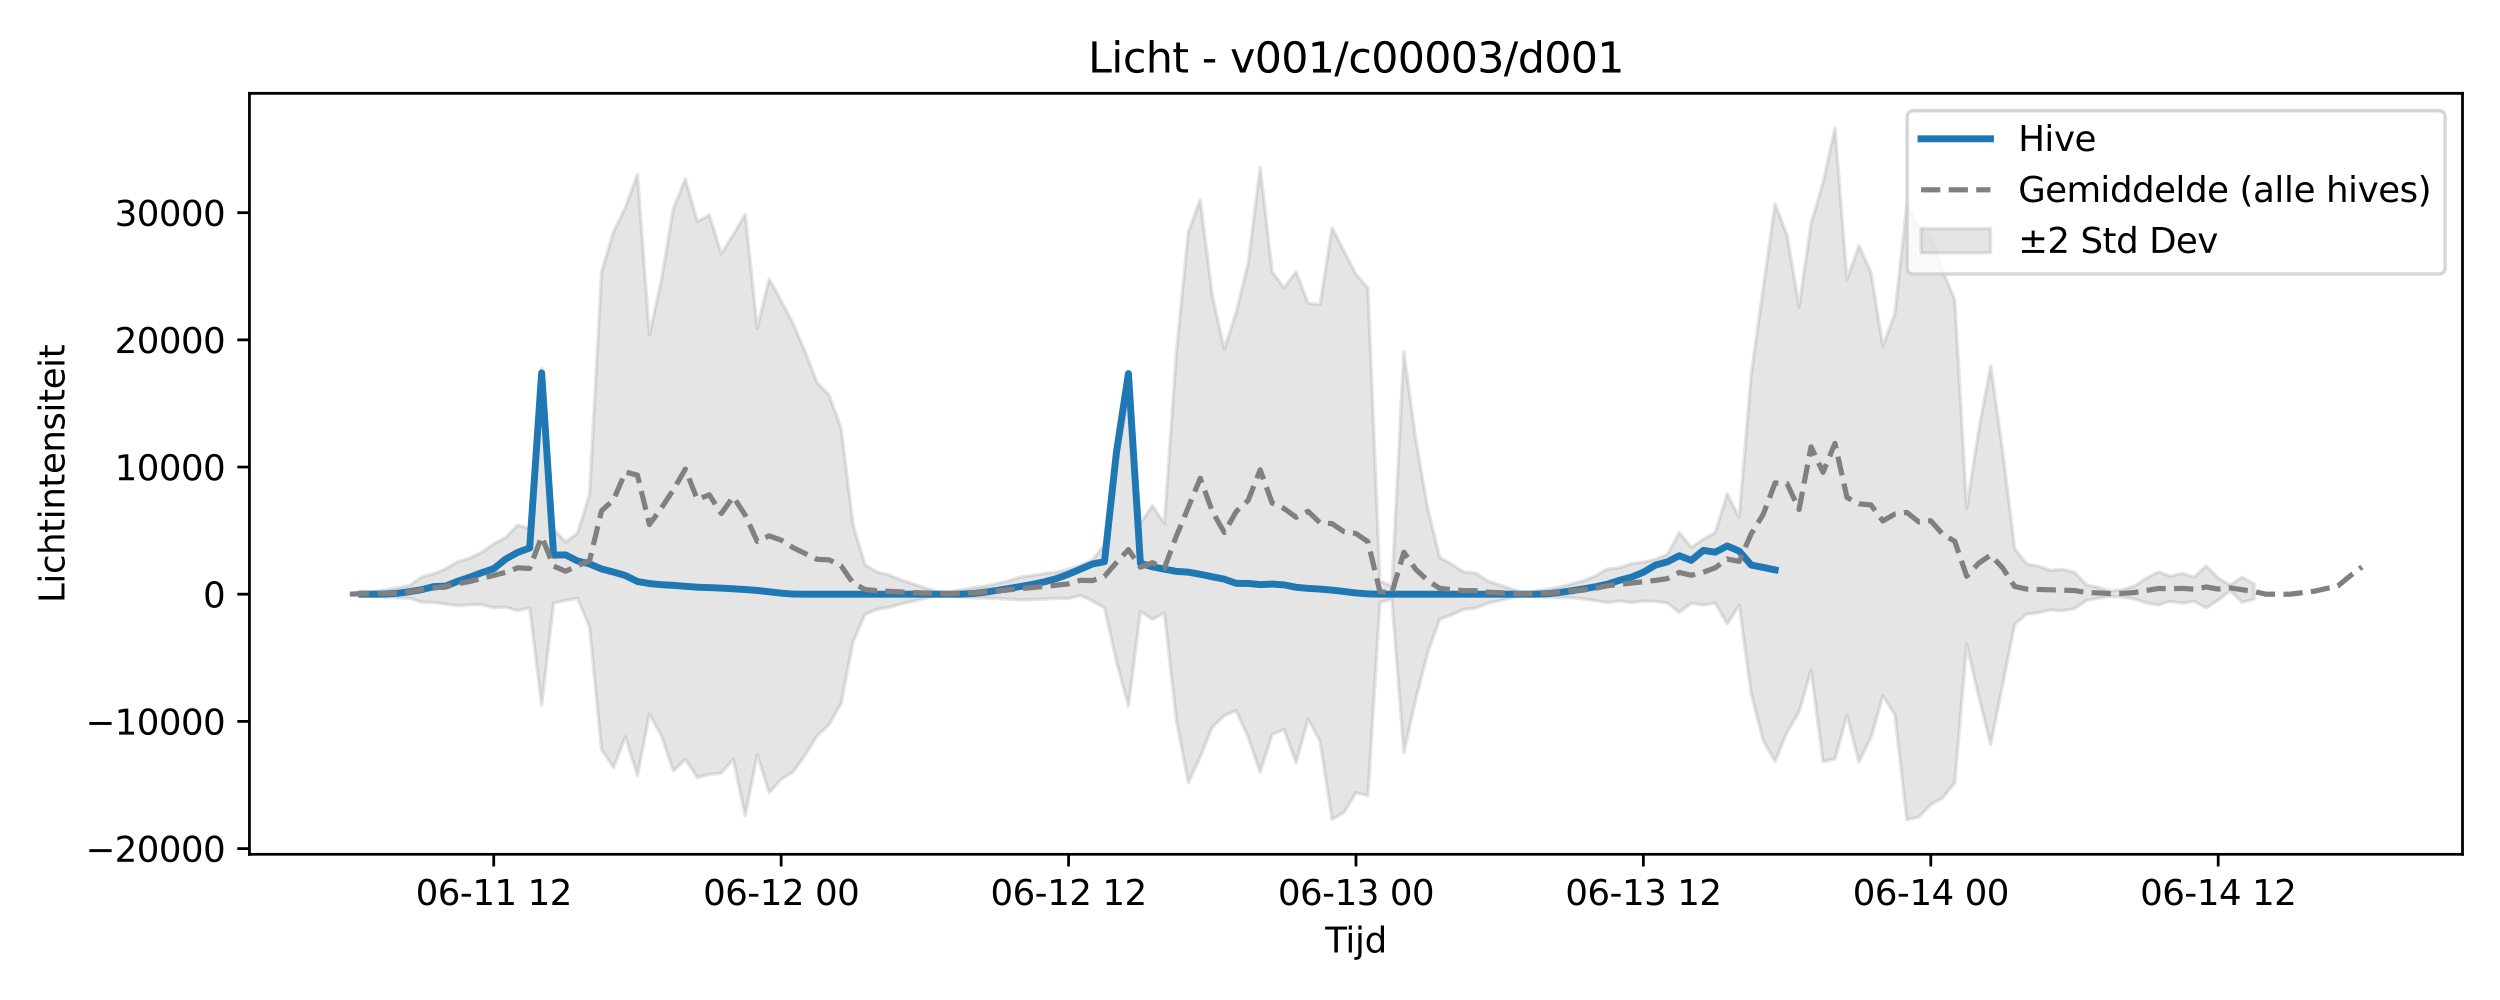 <?xml version="1.0" encoding="utf-8" standalone="no"?>
<!DOCTYPE svg PUBLIC "-//W3C//DTD SVG 1.1//EN"
  "http://www.w3.org/Graphics/SVG/1.1/DTD/svg11.dtd">
<svg xmlns:xlink="http://www.w3.org/1999/xlink" width="720pt" height="288pt" viewBox="0 0 720 288" xmlns="http://www.w3.org/2000/svg" version="1.1">
 <defs>
  <style type="text/css">*{stroke-linejoin: round; stroke-linecap: butt}</style>
 </defs>
 <g id="figure_1">
  <g id="patch_1">
   <path d="M 0 288 
L 720 288 
L 720 0 
L 0 0 
z
" style="fill: #ffffff"/>
  </g>
  <g id="axes_1">
   <g id="patch_2">
    <path d="M 71.84 246.04 
L 709.2 246.04 
L 709.2 26.88 
L 71.84 26.88 
z
" style="fill: #ffffff"/>
   </g>
   <g id="FillBetweenPolyCollection_1">
    <defs>
     <path id="mf8bdd53ff5" d="M 100.811 -116.941 
L 100.811 -116.819 
L 104.26 -116.372 
L 107.709 -116.421 
L 111.158 -116.045 
L 114.607 -115.807 
L 118.055 -115.717 
L 121.504 -114.523 
L 124.953 -114.529 
L 128.402 -113.998 
L 131.851 -113.571 
L 135.3 -113.849 
L 138.749 -113.881 
L 142.198 -112.966 
L 145.647 -113.129 
L 149.096 -112.157 
L 152.545 -112.915 
L 155.994 -84.969 
L 159.443 -114.333 
L 162.891 -115.084 
L 166.34 -115.647 
L 169.789 -107.425 
L 173.238 -72.123 
L 176.687 -66.912 
L 180.136 -75.8 
L 183.585 -64.605 
L 187.034 -82.311 
L 190.483 -76.066 
L 193.932 -65.964 
L 197.381 -69.333 
L 200.83 -64.069 
L 204.278 -64.975 
L 207.727 -65.329 
L 211.176 -69.407 
L 214.625 -53.047 
L 218.074 -70.662 
L 221.523 -59.722 
L 224.972 -63.531 
L 228.421 -65.722 
L 231.87 -70.496 
L 235.319 -76.061 
L 238.768 -79.32 
L 242.217 -85.343 
L 245.665 -103.112 
L 249.114 -111.079 
L 252.563 -112.495 
L 256.012 -113.096 
L 259.461 -114.058 
L 262.91 -114.848 
L 266.359 -115.618 
L 269.808 -116.375 
L 273.257 -116.495 
L 276.706 -116.067 
L 280.155 -115.807 
L 283.604 -115.782 
L 287.052 -115.641 
L 290.501 -115.442 
L 293.95 -115.269 
L 297.399 -115.348 
L 300.848 -115.462 
L 304.297 -115.689 
L 307.746 -115.625 
L 311.195 -116.508 
L 314.644 -114.903 
L 318.093 -112.978 
L 321.542 -97.499 
L 324.991 -84.659 
L 328.439 -111.915 
L 331.888 -109.59 
L 335.337 -111.506 
L 338.786 -80.741 
L 342.235 -62.528 
L 345.684 -70.092 
L 349.133 -78.564 
L 352.582 -81.866 
L 356.031 -83.329 
L 359.48 -75.639 
L 362.929 -65.606 
L 366.378 -76.505 
L 369.826 -77.941 
L 373.275 -68.314 
L 376.724 -80.838 
L 380.173 -74.552 
L 383.622 -51.995 
L 387.071 -54.061 
L 390.52 -59.692 
L 393.969 -58.874 
L 397.418 -114.513 
L 400.867 -115.37 
L 404.316 -71.234 
L 407.765 -86.691 
L 411.214 -100.149 
L 414.662 -109.692 
L 418.111 -110.932 
L 421.56 -112.506 
L 425.009 -112.85 
L 428.458 -114.277 
L 431.907 -115.044 
L 435.356 -115.877 
L 438.805 -116.587 
L 442.254 -116.269 
L 445.703 -115.973 
L 449.152 -115.871 
L 452.601 -115.874 
L 456.049 -115.477 
L 459.498 -115.019 
L 462.947 -114.476 
L 466.396 -114.903 
L 469.845 -114.454 
L 473.294 -114.894 
L 476.743 -114.782 
L 480.192 -114.354 
L 483.641 -111.668 
L 487.09 -114.262 
L 490.539 -113.739 
L 493.988 -114.34 
L 497.436 -108.265 
L 500.885 -113.712 
L 504.334 -88.369 
L 507.783 -74.757 
L 511.232 -68.655 
L 514.681 -77.154 
L 518.13 -82.933 
L 521.579 -95.008 
L 525.028 -68.64 
L 528.477 -69.44 
L 531.926 -81.994 
L 535.375 -68.541 
L 538.823 -75.527 
L 542.272 -87.581 
L 545.721 -82.195 
L 549.17 -51.922 
L 552.619 -52.659 
L 556.068 -56.289 
L 559.517 -58.221 
L 562.966 -62.582 
L 566.415 -102.41 
L 569.864 -87.499 
L 573.313 -73.641 
L 576.762 -90.713 
L 580.21 -108.156 
L 583.659 -111.115 
L 587.108 -111.523 
L 590.557 -112.332 
L 594.006 -112.143 
L 597.455 -112.704 
L 600.904 -115.073 
L 604.353 -115.696 
L 607.802 -116.278 
L 611.251 -116.063 
L 614.7 -115.489 
L 618.149 -114.378 
L 621.597 -113.749 
L 625.046 -114.821 
L 628.495 -114.242 
L 631.944 -114.789 
L 635.393 -112.9 
L 638.842 -115.166 
L 642.291 -117.864 
L 645.74 -114.524 
L 649.189 -115.458 
L 649.189 -119.809 
L 649.189 -119.809 
L 645.74 -121.765 
L 642.291 -119.517 
L 638.842 -121.527 
L 635.393 -125.013 
L 631.944 -121.816 
L 628.495 -122.853 
L 625.046 -122.056 
L 621.597 -123.284 
L 618.149 -121.472 
L 614.7 -119.198 
L 611.251 -118.155 
L 607.802 -117.79 
L 604.353 -118.802 
L 600.904 -119.593 
L 597.455 -123.16 
L 594.006 -124.008 
L 590.557 -123.723 
L 587.108 -124.946 
L 583.659 -125.564 
L 580.21 -130.054 
L 576.762 -158.185 
L 573.313 -182.629 
L 569.864 -164.103 
L 566.415 -141.681 
L 562.966 -201.637 
L 559.517 -210.007 
L 556.068 -219.731 
L 552.619 -222.711 
L 549.17 -228.925 
L 545.721 -197.711 
L 542.272 -188.329 
L 538.823 -209.654 
L 535.375 -217.258 
L 531.926 -207.476 
L 528.477 -251.158 
L 525.028 -235.314 
L 521.579 -223.626 
L 518.13 -199.623 
L 514.681 -220.265 
L 511.232 -229.218 
L 507.783 -204.897 
L 504.334 -180.112 
L 500.885 -138.934 
L 497.436 -145.743 
L 493.988 -134.621 
L 490.539 -132.641 
L 487.09 -130.377 
L 483.641 -134.62 
L 480.192 -128.34 
L 476.743 -126.912 
L 473.294 -126.086 
L 469.845 -125.713 
L 466.396 -124.461 
L 462.947 -124.137 
L 459.498 -122.125 
L 456.049 -120.754 
L 452.601 -119.823 
L 449.152 -118.914 
L 445.703 -118.324 
L 442.254 -117.786 
L 438.805 -117.365 
L 435.356 -118.354 
L 431.907 -119.535 
L 428.458 -120.658 
L 425.009 -122.938 
L 421.56 -123.254 
L 418.111 -125.562 
L 414.662 -127.387 
L 411.214 -141.422 
L 407.765 -161.294 
L 404.316 -186.654 
L 400.867 -119.223 
L 397.418 -120.663 
L 393.969 -205.057 
L 390.52 -209.023 
L 387.071 -215.674 
L 383.622 -222.395 
L 380.173 -200.303 
L 376.724 -200.65 
L 373.275 -209.739 
L 369.826 -205.123 
L 366.378 -209.732 
L 362.929 -239.807 
L 359.48 -212.186 
L 356.031 -198.034 
L 352.582 -187.449 
L 349.133 -202.934 
L 345.684 -230.406 
L 342.235 -221.224 
L 338.786 -186.45 
L 335.337 -137.257 
L 331.888 -142.302 
L 328.439 -137.368 
L 324.991 -174.782 
L 321.542 -154.508 
L 318.093 -131.048 
L 314.644 -126.704 
L 311.195 -125.241 
L 307.746 -124.065 
L 304.297 -123.231 
L 300.848 -122.816 
L 297.399 -122.257 
L 293.95 -121.817 
L 290.501 -120.728 
L 287.052 -119.939 
L 283.604 -119.155 
L 280.155 -118.723 
L 276.706 -118.056 
L 273.257 -117.493 
L 269.808 -117.64 
L 266.359 -118.697 
L 262.91 -119.821 
L 259.461 -120.979 
L 256.012 -122.39 
L 252.563 -123.27 
L 249.114 -125.349 
L 245.665 -137.063 
L 242.217 -164.79 
L 238.768 -174.229 
L 235.319 -177.787 
L 231.87 -186.683 
L 228.421 -194.817 
L 224.972 -201.362 
L 221.523 -207.63 
L 218.074 -193.533 
L 214.625 -226.25 
L 211.176 -220.427 
L 207.727 -214.92 
L 204.278 -226.052 
L 200.83 -224.216 
L 197.381 -236.46 
L 193.932 -227.952 
L 190.483 -207.299 
L 187.034 -191.576 
L 183.585 -237.71 
L 180.136 -228.323 
L 176.687 -221.185 
L 173.238 -209.62 
L 169.789 -145.603 
L 166.34 -134.476 
L 162.891 -131.869 
L 159.443 -135.619 
L 155.994 -181.899 
L 152.545 -135.691 
L 149.096 -136.774 
L 145.647 -133.192 
L 142.198 -131.361 
L 138.749 -128.927 
L 135.3 -127.239 
L 131.851 -126.239 
L 128.402 -124.202 
L 124.953 -122.76 
L 121.504 -121.861 
L 118.055 -119.397 
L 114.607 -118.704 
L 111.158 -118.113 
L 107.709 -117.587 
L 104.26 -117.676 
L 100.811 -116.941 
z
" style="stroke: #808080; stroke-opacity: 0.2"/>
    </defs>
    <g clip-path="url(#p6b4add575f)">
     <use xlink:href="#mf8bdd53ff5" x="0" y="288" style="fill: #808080; fill-opacity: 0.2; stroke: #808080; stroke-opacity: 0.2"/>
    </g>
   </g>
   <g id="matplotlib.axis_1">
    <g id="xtick_1">
     <g id="line2d_1">
      <defs>
       <path id="m5e89db9e81" d="M 0 0 
L 0 3.5 
" style="stroke: #000000; stroke-width: 0.8"/>
      </defs>
      <g>
       <use xlink:href="#m5e89db9e81" x="142.198" y="246.04" style="stroke: #000000; stroke-width: 0.8"/>
      </g>
     </g>
     <g id="text_1">
      <!-- 06-11 12 -->
      <g transform="translate(119.717 260.638) scale(0.1 -0.1)">
       <defs>
        <path id="DejaVuSans-30" d="M 2034 4250 
Q 1547 4250 1301 3770 
Q 1056 3291 1056 2328 
Q 1056 1369 1301 889 
Q 1547 409 2034 409 
Q 2525 409 2770 889 
Q 3016 1369 3016 2328 
Q 3016 3291 2770 3770 
Q 2525 4250 2034 4250 
z
M 2034 4750 
Q 2819 4750 3233 4129 
Q 3647 3509 3647 2328 
Q 3647 1150 3233 529 
Q 2819 -91 2034 -91 
Q 1250 -91 836 529 
Q 422 1150 422 2328 
Q 422 3509 836 4129 
Q 1250 4750 2034 4750 
z
" transform="scale(0.016)"/>
        <path id="DejaVuSans-36" d="M 2113 2584 
Q 1688 2584 1439 2293 
Q 1191 2003 1191 1497 
Q 1191 994 1439 701 
Q 1688 409 2113 409 
Q 2538 409 2786 701 
Q 3034 994 3034 1497 
Q 3034 2003 2786 2293 
Q 2538 2584 2113 2584 
z
M 3366 4563 
L 3366 3988 
Q 3128 4100 2886 4159 
Q 2644 4219 2406 4219 
Q 1781 4219 1451 3797 
Q 1122 3375 1075 2522 
Q 1259 2794 1537 2939 
Q 1816 3084 2150 3084 
Q 2853 3084 3261 2657 
Q 3669 2231 3669 1497 
Q 3669 778 3244 343 
Q 2819 -91 2113 -91 
Q 1303 -91 875 529 
Q 447 1150 447 2328 
Q 447 3434 972 4092 
Q 1497 4750 2381 4750 
Q 2619 4750 2861 4703 
Q 3103 4656 3366 4563 
z
" transform="scale(0.016)"/>
        <path id="DejaVuSans-2d" d="M 313 2009 
L 1997 2009 
L 1997 1497 
L 313 1497 
L 313 2009 
z
" transform="scale(0.016)"/>
        <path id="DejaVuSans-31" d="M 794 531 
L 1825 531 
L 1825 4091 
L 703 3866 
L 703 4441 
L 1819 4666 
L 2450 4666 
L 2450 531 
L 3481 531 
L 3481 0 
L 794 0 
L 794 531 
z
" transform="scale(0.016)"/>
        <path id="DejaVuSans-20" transform="scale(0.016)"/>
        <path id="DejaVuSans-32" d="M 1228 531 
L 3431 531 
L 3431 0 
L 469 0 
L 469 531 
Q 828 903 1448 1529 
Q 2069 2156 2228 2338 
Q 2531 2678 2651 2914 
Q 2772 3150 2772 3378 
Q 2772 3750 2511 3984 
Q 2250 4219 1831 4219 
Q 1534 4219 1204 4116 
Q 875 4013 500 3803 
L 500 4441 
Q 881 4594 1212 4672 
Q 1544 4750 1819 4750 
Q 2544 4750 2975 4387 
Q 3406 4025 3406 3419 
Q 3406 3131 3298 2873 
Q 3191 2616 2906 2266 
Q 2828 2175 2409 1742 
Q 1991 1309 1228 531 
z
" transform="scale(0.016)"/>
       </defs>
       <use xlink:href="#DejaVuSans-30"/>
       <use xlink:href="#DejaVuSans-36" transform="translate(63.623 0)"/>
       <use xlink:href="#DejaVuSans-2d" transform="translate(127.246 0)"/>
       <use xlink:href="#DejaVuSans-31" transform="translate(163.33 0)"/>
       <use xlink:href="#DejaVuSans-31" transform="translate(226.953 0)"/>
       <use xlink:href="#DejaVuSans-20" transform="translate(290.576 0)"/>
       <use xlink:href="#DejaVuSans-31" transform="translate(322.363 0)"/>
       <use xlink:href="#DejaVuSans-32" transform="translate(385.986 0)"/>
      </g>
     </g>
    </g>
    <g id="xtick_2">
     <g id="line2d_2">
      <g>
       <use xlink:href="#m5e89db9e81" x="224.972" y="246.04" style="stroke: #000000; stroke-width: 0.8"/>
      </g>
     </g>
     <g id="text_2">
      <!-- 06-12 00 -->
      <g transform="translate(202.491 260.638) scale(0.1 -0.1)">
       <use xlink:href="#DejaVuSans-30"/>
       <use xlink:href="#DejaVuSans-36" transform="translate(63.623 0)"/>
       <use xlink:href="#DejaVuSans-2d" transform="translate(127.246 0)"/>
       <use xlink:href="#DejaVuSans-31" transform="translate(163.33 0)"/>
       <use xlink:href="#DejaVuSans-32" transform="translate(226.953 0)"/>
       <use xlink:href="#DejaVuSans-20" transform="translate(290.576 0)"/>
       <use xlink:href="#DejaVuSans-30" transform="translate(322.363 0)"/>
       <use xlink:href="#DejaVuSans-30" transform="translate(385.986 0)"/>
      </g>
     </g>
    </g>
    <g id="xtick_3">
     <g id="line2d_3">
      <g>
       <use xlink:href="#m5e89db9e81" x="307.746" y="246.04" style="stroke: #000000; stroke-width: 0.8"/>
      </g>
     </g>
     <g id="text_3">
      <!-- 06-12 12 -->
      <g transform="translate(285.266 260.638) scale(0.1 -0.1)">
       <use xlink:href="#DejaVuSans-30"/>
       <use xlink:href="#DejaVuSans-36" transform="translate(63.623 0)"/>
       <use xlink:href="#DejaVuSans-2d" transform="translate(127.246 0)"/>
       <use xlink:href="#DejaVuSans-31" transform="translate(163.33 0)"/>
       <use xlink:href="#DejaVuSans-32" transform="translate(226.953 0)"/>
       <use xlink:href="#DejaVuSans-20" transform="translate(290.576 0)"/>
       <use xlink:href="#DejaVuSans-31" transform="translate(322.363 0)"/>
       <use xlink:href="#DejaVuSans-32" transform="translate(385.986 0)"/>
      </g>
     </g>
    </g>
    <g id="xtick_4">
     <g id="line2d_4">
      <g>
       <use xlink:href="#m5e89db9e81" x="390.52" y="246.04" style="stroke: #000000; stroke-width: 0.8"/>
      </g>
     </g>
     <g id="text_4">
      <!-- 06-13 00 -->
      <g transform="translate(368.04 260.638) scale(0.1 -0.1)">
       <defs>
        <path id="DejaVuSans-33" d="M 2597 2516 
Q 3050 2419 3304 2112 
Q 3559 1806 3559 1356 
Q 3559 666 3084 287 
Q 2609 -91 1734 -91 
Q 1441 -91 1130 -33 
Q 819 25 488 141 
L 488 750 
Q 750 597 1062 519 
Q 1375 441 1716 441 
Q 2309 441 2620 675 
Q 2931 909 2931 1356 
Q 2931 1769 2642 2001 
Q 2353 2234 1838 2234 
L 1294 2234 
L 1294 2753 
L 1863 2753 
Q 2328 2753 2575 2939 
Q 2822 3125 2822 3475 
Q 2822 3834 2567 4026 
Q 2313 4219 1838 4219 
Q 1578 4219 1281 4162 
Q 984 4106 628 3988 
L 628 4550 
Q 988 4650 1302 4700 
Q 1616 4750 1894 4750 
Q 2613 4750 3031 4423 
Q 3450 4097 3450 3541 
Q 3450 3153 3228 2886 
Q 3006 2619 2597 2516 
z
" transform="scale(0.016)"/>
       </defs>
       <use xlink:href="#DejaVuSans-30"/>
       <use xlink:href="#DejaVuSans-36" transform="translate(63.623 0)"/>
       <use xlink:href="#DejaVuSans-2d" transform="translate(127.246 0)"/>
       <use xlink:href="#DejaVuSans-31" transform="translate(163.33 0)"/>
       <use xlink:href="#DejaVuSans-33" transform="translate(226.953 0)"/>
       <use xlink:href="#DejaVuSans-20" transform="translate(290.576 0)"/>
       <use xlink:href="#DejaVuSans-30" transform="translate(322.363 0)"/>
       <use xlink:href="#DejaVuSans-30" transform="translate(385.986 0)"/>
      </g>
     </g>
    </g>
    <g id="xtick_5">
     <g id="line2d_5">
      <g>
       <use xlink:href="#m5e89db9e81" x="473.294" y="246.04" style="stroke: #000000; stroke-width: 0.8"/>
      </g>
     </g>
     <g id="text_5">
      <!-- 06-13 12 -->
      <g transform="translate(450.814 260.638) scale(0.1 -0.1)">
       <use xlink:href="#DejaVuSans-30"/>
       <use xlink:href="#DejaVuSans-36" transform="translate(63.623 0)"/>
       <use xlink:href="#DejaVuSans-2d" transform="translate(127.246 0)"/>
       <use xlink:href="#DejaVuSans-31" transform="translate(163.33 0)"/>
       <use xlink:href="#DejaVuSans-33" transform="translate(226.953 0)"/>
       <use xlink:href="#DejaVuSans-20" transform="translate(290.576 0)"/>
       <use xlink:href="#DejaVuSans-31" transform="translate(322.363 0)"/>
       <use xlink:href="#DejaVuSans-32" transform="translate(385.986 0)"/>
      </g>
     </g>
    </g>
    <g id="xtick_6">
     <g id="line2d_6">
      <g>
       <use xlink:href="#m5e89db9e81" x="556.068" y="246.04" style="stroke: #000000; stroke-width: 0.8"/>
      </g>
     </g>
     <g id="text_6">
      <!-- 06-14 00 -->
      <g transform="translate(533.588 260.638) scale(0.1 -0.1)">
       <defs>
        <path id="DejaVuSans-34" d="M 2419 4116 
L 825 1625 
L 2419 1625 
L 2419 4116 
z
M 2253 4666 
L 3047 4666 
L 3047 1625 
L 3713 1625 
L 3713 1100 
L 3047 1100 
L 3047 0 
L 2419 0 
L 2419 1100 
L 313 1100 
L 313 1709 
L 2253 4666 
z
" transform="scale(0.016)"/>
       </defs>
       <use xlink:href="#DejaVuSans-30"/>
       <use xlink:href="#DejaVuSans-36" transform="translate(63.623 0)"/>
       <use xlink:href="#DejaVuSans-2d" transform="translate(127.246 0)"/>
       <use xlink:href="#DejaVuSans-31" transform="translate(163.33 0)"/>
       <use xlink:href="#DejaVuSans-34" transform="translate(226.953 0)"/>
       <use xlink:href="#DejaVuSans-20" transform="translate(290.576 0)"/>
       <use xlink:href="#DejaVuSans-30" transform="translate(322.363 0)"/>
       <use xlink:href="#DejaVuSans-30" transform="translate(385.986 0)"/>
      </g>
     </g>
    </g>
    <g id="xtick_7">
     <g id="line2d_7">
      <g>
       <use xlink:href="#m5e89db9e81" x="638.842" y="246.04" style="stroke: #000000; stroke-width: 0.8"/>
      </g>
     </g>
     <g id="text_7">
      <!-- 06-14 12 -->
      <g transform="translate(616.362 260.638) scale(0.1 -0.1)">
       <use xlink:href="#DejaVuSans-30"/>
       <use xlink:href="#DejaVuSans-36" transform="translate(63.623 0)"/>
       <use xlink:href="#DejaVuSans-2d" transform="translate(127.246 0)"/>
       <use xlink:href="#DejaVuSans-31" transform="translate(163.33 0)"/>
       <use xlink:href="#DejaVuSans-34" transform="translate(226.953 0)"/>
       <use xlink:href="#DejaVuSans-20" transform="translate(290.576 0)"/>
       <use xlink:href="#DejaVuSans-31" transform="translate(322.363 0)"/>
       <use xlink:href="#DejaVuSans-32" transform="translate(385.986 0)"/>
      </g>
     </g>
    </g>
    <g id="text_8">
     <!-- Tijd -->
     <g transform="translate(381.67 274.317) scale(0.1 -0.1)">
      <defs>
       <path id="DejaVuSans-54" d="M -19 4666 
L 3928 4666 
L 3928 4134 
L 2272 4134 
L 2272 0 
L 1638 0 
L 1638 4134 
L -19 4134 
L -19 4666 
z
" transform="scale(0.016)"/>
       <path id="DejaVuSans-69" d="M 603 3500 
L 1178 3500 
L 1178 0 
L 603 0 
L 603 3500 
z
M 603 4863 
L 1178 4863 
L 1178 4134 
L 603 4134 
L 603 4863 
z
" transform="scale(0.016)"/>
       <path id="DejaVuSans-6a" d="M 603 3500 
L 1178 3500 
L 1178 -63 
Q 1178 -731 923 -1031 
Q 669 -1331 103 -1331 
L -116 -1331 
L -116 -844 
L 38 -844 
Q 366 -844 484 -692 
Q 603 -541 603 -63 
L 603 3500 
z
M 603 4863 
L 1178 4863 
L 1178 4134 
L 603 4134 
L 603 4863 
z
" transform="scale(0.016)"/>
       <path id="DejaVuSans-64" d="M 2906 2969 
L 2906 4863 
L 3481 4863 
L 3481 0 
L 2906 0 
L 2906 525 
Q 2725 213 2448 61 
Q 2172 -91 1784 -91 
Q 1150 -91 751 415 
Q 353 922 353 1747 
Q 353 2572 751 3078 
Q 1150 3584 1784 3584 
Q 2172 3584 2448 3432 
Q 2725 3281 2906 2969 
z
M 947 1747 
Q 947 1113 1208 752 
Q 1469 391 1925 391 
Q 2381 391 2643 752 
Q 2906 1113 2906 1747 
Q 2906 2381 2643 2742 
Q 2381 3103 1925 3103 
Q 1469 3103 1208 2742 
Q 947 2381 947 1747 
z
" transform="scale(0.016)"/>
      </defs>
      <use xlink:href="#DejaVuSans-54"/>
      <use xlink:href="#DejaVuSans-69" transform="translate(57.959 0)"/>
      <use xlink:href="#DejaVuSans-6a" transform="translate(85.742 0)"/>
      <use xlink:href="#DejaVuSans-64" transform="translate(113.525 0)"/>
     </g>
    </g>
   </g>
   <g id="matplotlib.axis_2">
    <g id="ytick_1">
     <g id="line2d_8">
      <defs>
       <path id="m4a233bb5f7" d="M 0 0 
L -3.5 0 
" style="stroke: #000000; stroke-width: 0.8"/>
      </defs>
      <g>
       <use xlink:href="#m4a233bb5f7" x="71.84" y="244.391" style="stroke: #000000; stroke-width: 0.8"/>
      </g>
     </g>
     <g id="text_9">
      <!-- −20000 -->
      <g transform="translate(24.648 248.191) scale(0.1 -0.1)">
       <defs>
        <path id="DejaVuSans-2212" d="M 678 2272 
L 4684 2272 
L 4684 1741 
L 678 1741 
L 678 2272 
z
" transform="scale(0.016)"/>
       </defs>
       <use xlink:href="#DejaVuSans-2212"/>
       <use xlink:href="#DejaVuSans-32" transform="translate(83.789 0)"/>
       <use xlink:href="#DejaVuSans-30" transform="translate(147.412 0)"/>
       <use xlink:href="#DejaVuSans-30" transform="translate(211.035 0)"/>
       <use xlink:href="#DejaVuSans-30" transform="translate(274.658 0)"/>
       <use xlink:href="#DejaVuSans-30" transform="translate(338.281 0)"/>
      </g>
     </g>
    </g>
    <g id="ytick_2">
     <g id="line2d_9">
      <g>
       <use xlink:href="#m4a233bb5f7" x="71.84" y="207.763" style="stroke: #000000; stroke-width: 0.8"/>
      </g>
     </g>
     <g id="text_10">
      <!-- −10000 -->
      <g transform="translate(24.648 211.563) scale(0.1 -0.1)">
       <use xlink:href="#DejaVuSans-2212"/>
       <use xlink:href="#DejaVuSans-31" transform="translate(83.789 0)"/>
       <use xlink:href="#DejaVuSans-30" transform="translate(147.412 0)"/>
       <use xlink:href="#DejaVuSans-30" transform="translate(211.035 0)"/>
       <use xlink:href="#DejaVuSans-30" transform="translate(274.658 0)"/>
       <use xlink:href="#DejaVuSans-30" transform="translate(338.281 0)"/>
      </g>
     </g>
    </g>
    <g id="ytick_3">
     <g id="line2d_10">
      <g>
       <use xlink:href="#m4a233bb5f7" x="71.84" y="171.135" style="stroke: #000000; stroke-width: 0.8"/>
      </g>
     </g>
     <g id="text_11">
      <!-- 0 -->
      <g transform="translate(58.477 174.935) scale(0.1 -0.1)">
       <use xlink:href="#DejaVuSans-30"/>
      </g>
     </g>
    </g>
    <g id="ytick_4">
     <g id="line2d_11">
      <g>
       <use xlink:href="#m4a233bb5f7" x="71.84" y="134.507" style="stroke: #000000; stroke-width: 0.8"/>
      </g>
     </g>
     <g id="text_12">
      <!-- 10000 -->
      <g transform="translate(33.028 138.307) scale(0.1 -0.1)">
       <use xlink:href="#DejaVuSans-31"/>
       <use xlink:href="#DejaVuSans-30" transform="translate(63.623 0)"/>
       <use xlink:href="#DejaVuSans-30" transform="translate(127.246 0)"/>
       <use xlink:href="#DejaVuSans-30" transform="translate(190.869 0)"/>
       <use xlink:href="#DejaVuSans-30" transform="translate(254.492 0)"/>
      </g>
     </g>
    </g>
    <g id="ytick_5">
     <g id="line2d_12">
      <g>
       <use xlink:href="#m4a233bb5f7" x="71.84" y="97.88" style="stroke: #000000; stroke-width: 0.8"/>
      </g>
     </g>
     <g id="text_13">
      <!-- 20000 -->
      <g transform="translate(33.028 101.679) scale(0.1 -0.1)">
       <use xlink:href="#DejaVuSans-32"/>
       <use xlink:href="#DejaVuSans-30" transform="translate(63.623 0)"/>
       <use xlink:href="#DejaVuSans-30" transform="translate(127.246 0)"/>
       <use xlink:href="#DejaVuSans-30" transform="translate(190.869 0)"/>
       <use xlink:href="#DejaVuSans-30" transform="translate(254.492 0)"/>
      </g>
     </g>
    </g>
    <g id="ytick_6">
     <g id="line2d_13">
      <g>
       <use xlink:href="#m4a233bb5f7" x="71.84" y="61.252" style="stroke: #000000; stroke-width: 0.8"/>
      </g>
     </g>
     <g id="text_14">
      <!-- 30000 -->
      <g transform="translate(33.028 65.051) scale(0.1 -0.1)">
       <use xlink:href="#DejaVuSans-33"/>
       <use xlink:href="#DejaVuSans-30" transform="translate(63.623 0)"/>
       <use xlink:href="#DejaVuSans-30" transform="translate(127.246 0)"/>
       <use xlink:href="#DejaVuSans-30" transform="translate(190.869 0)"/>
       <use xlink:href="#DejaVuSans-30" transform="translate(254.492 0)"/>
      </g>
     </g>
    </g>
    <g id="text_15">
     <!-- Lichtintensiteit -->
     <g transform="translate(18.568 173.656) rotate(-90) scale(0.1 -0.1)">
      <defs>
       <path id="DejaVuSans-4c" d="M 628 4666 
L 1259 4666 
L 1259 531 
L 3531 531 
L 3531 0 
L 628 0 
L 628 4666 
z
" transform="scale(0.016)"/>
       <path id="DejaVuSans-63" d="M 3122 3366 
L 3122 2828 
Q 2878 2963 2633 3030 
Q 2388 3097 2138 3097 
Q 1578 3097 1268 2742 
Q 959 2388 959 1747 
Q 959 1106 1268 751 
Q 1578 397 2138 397 
Q 2388 397 2633 464 
Q 2878 531 3122 666 
L 3122 134 
Q 2881 22 2623 -34 
Q 2366 -91 2075 -91 
Q 1284 -91 818 406 
Q 353 903 353 1747 
Q 353 2603 823 3093 
Q 1294 3584 2113 3584 
Q 2378 3584 2631 3529 
Q 2884 3475 3122 3366 
z
" transform="scale(0.016)"/>
       <path id="DejaVuSans-68" d="M 3513 2113 
L 3513 0 
L 2938 0 
L 2938 2094 
Q 2938 2591 2744 2837 
Q 2550 3084 2163 3084 
Q 1697 3084 1428 2787 
Q 1159 2491 1159 1978 
L 1159 0 
L 581 0 
L 581 4863 
L 1159 4863 
L 1159 2956 
Q 1366 3272 1645 3428 
Q 1925 3584 2291 3584 
Q 2894 3584 3203 3211 
Q 3513 2838 3513 2113 
z
" transform="scale(0.016)"/>
       <path id="DejaVuSans-74" d="M 1172 4494 
L 1172 3500 
L 2356 3500 
L 2356 3053 
L 1172 3053 
L 1172 1153 
Q 1172 725 1289 603 
Q 1406 481 1766 481 
L 2356 481 
L 2356 0 
L 1766 0 
Q 1100 0 847 248 
Q 594 497 594 1153 
L 594 3053 
L 172 3053 
L 172 3500 
L 594 3500 
L 594 4494 
L 1172 4494 
z
" transform="scale(0.016)"/>
       <path id="DejaVuSans-6e" d="M 3513 2113 
L 3513 0 
L 2938 0 
L 2938 2094 
Q 2938 2591 2744 2837 
Q 2550 3084 2163 3084 
Q 1697 3084 1428 2787 
Q 1159 2491 1159 1978 
L 1159 0 
L 581 0 
L 581 3500 
L 1159 3500 
L 1159 2956 
Q 1366 3272 1645 3428 
Q 1925 3584 2291 3584 
Q 2894 3584 3203 3211 
Q 3513 2838 3513 2113 
z
" transform="scale(0.016)"/>
       <path id="DejaVuSans-65" d="M 3597 1894 
L 3597 1613 
L 953 1613 
Q 991 1019 1311 708 
Q 1631 397 2203 397 
Q 2534 397 2845 478 
Q 3156 559 3463 722 
L 3463 178 
Q 3153 47 2828 -22 
Q 2503 -91 2169 -91 
Q 1331 -91 842 396 
Q 353 884 353 1716 
Q 353 2575 817 3079 
Q 1281 3584 2069 3584 
Q 2775 3584 3186 3129 
Q 3597 2675 3597 1894 
z
M 3022 2063 
Q 3016 2534 2758 2815 
Q 2500 3097 2075 3097 
Q 1594 3097 1305 2825 
Q 1016 2553 972 2059 
L 3022 2063 
z
" transform="scale(0.016)"/>
       <path id="DejaVuSans-73" d="M 2834 3397 
L 2834 2853 
Q 2591 2978 2328 3040 
Q 2066 3103 1784 3103 
Q 1356 3103 1142 2972 
Q 928 2841 928 2578 
Q 928 2378 1081 2264 
Q 1234 2150 1697 2047 
L 1894 2003 
Q 2506 1872 2764 1633 
Q 3022 1394 3022 966 
Q 3022 478 2636 193 
Q 2250 -91 1575 -91 
Q 1294 -91 989 -36 
Q 684 19 347 128 
L 347 722 
Q 666 556 975 473 
Q 1284 391 1588 391 
Q 1994 391 2212 530 
Q 2431 669 2431 922 
Q 2431 1156 2273 1281 
Q 2116 1406 1581 1522 
L 1381 1569 
Q 847 1681 609 1914 
Q 372 2147 372 2553 
Q 372 3047 722 3315 
Q 1072 3584 1716 3584 
Q 2034 3584 2315 3537 
Q 2597 3491 2834 3397 
z
" transform="scale(0.016)"/>
      </defs>
      <use xlink:href="#DejaVuSans-4c"/>
      <use xlink:href="#DejaVuSans-69" transform="translate(55.713 0)"/>
      <use xlink:href="#DejaVuSans-63" transform="translate(83.496 0)"/>
      <use xlink:href="#DejaVuSans-68" transform="translate(138.477 0)"/>
      <use xlink:href="#DejaVuSans-74" transform="translate(201.855 0)"/>
      <use xlink:href="#DejaVuSans-69" transform="translate(241.064 0)"/>
      <use xlink:href="#DejaVuSans-6e" transform="translate(268.848 0)"/>
      <use xlink:href="#DejaVuSans-74" transform="translate(332.227 0)"/>
      <use xlink:href="#DejaVuSans-65" transform="translate(371.436 0)"/>
      <use xlink:href="#DejaVuSans-6e" transform="translate(432.959 0)"/>
      <use xlink:href="#DejaVuSans-73" transform="translate(496.338 0)"/>
      <use xlink:href="#DejaVuSans-69" transform="translate(548.438 0)"/>
      <use xlink:href="#DejaVuSans-74" transform="translate(576.221 0)"/>
      <use xlink:href="#DejaVuSans-65" transform="translate(615.43 0)"/>
      <use xlink:href="#DejaVuSans-69" transform="translate(676.953 0)"/>
      <use xlink:href="#DejaVuSans-74" transform="translate(704.736 0)"/>
     </g>
    </g>
   </g>
   <g id="line2d_14">
    <path d="M 104.26 171.135 
L 107.709 171.134 
L 111.158 171.084 
L 114.607 170.848 
L 118.055 170.396 
L 121.504 169.799 
L 124.953 168.938 
L 128.402 168.784 
L 131.851 167.385 
L 135.3 166.238 
L 138.749 164.928 
L 142.198 163.779 
L 145.647 161.003 
L 149.096 159.092 
L 152.545 157.832 
L 155.994 107.398 
L 159.443 159.882 
L 162.891 159.806 
L 166.34 161.555 
L 169.789 162.409 
L 173.238 163.864 
L 176.687 164.752 
L 180.136 165.759 
L 183.585 167.473 
L 187.034 168.063 
L 190.483 168.396 
L 193.932 168.58 
L 197.381 168.854 
L 200.83 169.116 
L 204.278 169.227 
L 207.727 169.374 
L 211.176 169.575 
L 214.625 169.781 
L 218.074 170.055 
L 221.523 170.431 
L 224.972 170.833 
L 228.421 171.085 
L 231.87 171.134 
L 235.319 171.135 
L 238.768 171.135 
L 242.217 171.135 
L 245.665 171.135 
L 249.114 171.135 
L 252.563 171.135 
L 256.012 171.135 
L 259.461 171.135 
L 262.91 171.135 
L 266.359 171.135 
L 269.808 171.135 
L 273.257 171.135 
L 276.706 171.114 
L 280.155 170.948 
L 283.604 170.56 
L 287.052 170.058 
L 290.501 169.485 
L 293.95 168.91 
L 297.399 168.283 
L 300.848 167.558 
L 304.297 166.622 
L 307.746 165.363 
L 311.195 163.888 
L 314.644 162.427 
L 318.093 161.762 
L 321.542 130.181 
L 324.991 107.606 
L 328.439 162.217 
L 331.888 163.25 
L 335.337 163.917 
L 338.786 164.55 
L 342.235 164.782 
L 345.684 165.399 
L 349.133 166.103 
L 352.582 166.787 
L 356.031 168.01 
L 359.48 168.015 
L 362.929 168.37 
L 366.378 168.215 
L 369.826 168.445 
L 373.275 169.138 
L 376.724 169.451 
L 380.173 169.66 
L 383.622 169.952 
L 387.071 170.348 
L 390.52 170.778 
L 393.969 171.043 
L 397.418 171.129 
L 400.867 171.135 
L 404.316 171.135 
L 407.765 171.135 
L 411.214 171.135 
L 414.662 171.135 
L 418.111 171.135 
L 421.56 171.135 
L 425.009 171.135 
L 428.458 171.135 
L 431.907 171.135 
L 435.356 171.135 
L 438.805 171.135 
L 442.254 171.124 
L 445.703 170.998 
L 449.152 170.641 
L 452.601 170.143 
L 456.049 169.585 
L 459.498 168.981 
L 462.947 168.252 
L 466.396 167.125 
L 469.845 166.228 
L 473.294 164.804 
L 476.743 162.758 
L 480.192 161.812 
L 483.641 160.045 
L 487.09 161.384 
L 490.539 158.522 
L 493.988 159.027 
L 497.436 157.238 
L 500.885 158.717 
L 504.334 162.734 
L 507.783 163.411 
L 511.232 164.13 
" clip-path="url(#p6b4add575f)" style="fill: none; stroke: #1f77b4; stroke-width: 2; stroke-linecap: square"/>
   </g>
   <g id="line2d_15">
    <path d="M 100.811 171.12 
L 104.26 170.976 
L 111.158 170.921 
L 114.607 170.744 
L 118.055 170.443 
L 121.504 169.808 
L 128.402 168.9 
L 131.851 168.095 
L 135.3 167.456 
L 145.647 164.84 
L 149.096 163.534 
L 152.545 163.697 
L 155.994 154.566 
L 159.443 163.024 
L 162.891 164.524 
L 166.34 162.939 
L 169.789 161.486 
L 173.238 147.128 
L 176.687 143.952 
L 180.136 135.939 
L 183.585 136.842 
L 187.034 151.056 
L 190.483 146.317 
L 193.932 141.042 
L 197.381 135.104 
L 200.83 143.857 
L 204.278 142.487 
L 207.727 147.875 
L 211.176 143.083 
L 214.625 148.351 
L 218.074 155.902 
L 221.523 154.324 
L 224.972 155.554 
L 228.421 157.73 
L 235.319 161.076 
L 238.768 161.226 
L 242.217 162.934 
L 245.665 167.912 
L 249.114 169.786 
L 252.563 170.117 
L 259.461 170.481 
L 269.808 170.992 
L 276.706 170.938 
L 283.604 170.531 
L 304.297 168.54 
L 307.746 168.155 
L 311.195 167.125 
L 314.644 167.197 
L 318.093 165.987 
L 321.542 161.997 
L 324.991 158.279 
L 328.439 163.359 
L 331.888 162.054 
L 335.337 163.618 
L 338.786 154.404 
L 345.684 137.751 
L 349.133 147.251 
L 352.582 153.343 
L 356.031 147.318 
L 359.48 144.088 
L 362.929 135.293 
L 366.378 144.882 
L 369.826 146.468 
L 373.275 148.974 
L 376.724 147.256 
L 380.173 150.572 
L 383.622 150.805 
L 387.071 153.132 
L 390.52 153.642 
L 393.969 156.035 
L 397.418 170.412 
L 400.867 170.703 
L 404.316 159.056 
L 407.765 164.007 
L 411.214 167.215 
L 414.662 169.461 
L 421.56 170.12 
L 425.009 170.106 
L 428.458 170.532 
L 438.805 171.024 
L 445.703 170.852 
L 449.152 170.608 
L 452.601 170.152 
L 456.049 169.885 
L 459.498 169.428 
L 462.947 168.694 
L 476.743 167.153 
L 480.192 166.653 
L 483.641 164.856 
L 487.09 165.681 
L 490.539 164.81 
L 493.988 163.52 
L 497.436 160.996 
L 500.885 161.677 
L 504.334 153.759 
L 507.783 148.173 
L 511.232 139.064 
L 514.681 139.29 
L 518.13 146.722 
L 521.579 128.683 
L 525.028 136.023 
L 528.477 127.701 
L 531.926 143.265 
L 535.375 145.1 
L 538.823 145.41 
L 542.272 150.045 
L 545.721 148.047 
L 549.17 147.577 
L 552.619 150.315 
L 556.068 149.99 
L 559.517 153.886 
L 562.966 155.89 
L 566.415 165.954 
L 569.864 162.199 
L 573.313 159.865 
L 576.762 163.551 
L 580.21 168.895 
L 583.659 169.661 
L 597.455 170.068 
L 600.904 170.667 
L 604.353 170.751 
L 607.802 170.966 
L 611.251 170.891 
L 614.7 170.657 
L 621.597 169.483 
L 625.046 169.561 
L 628.495 169.453 
L 631.944 169.698 
L 635.393 169.044 
L 638.842 169.654 
L 642.291 169.309 
L 649.189 170.366 
L 652.638 171.135 
L 659.536 171.123 
L 666.433 170.288 
L 673.331 168.744 
L 676.78 165.887 
L 680.229 163.284 
L 680.229 163.284 
" clip-path="url(#p6b4add575f)" style="fill: none; stroke-dasharray: 5.55,2.4; stroke-dashoffset: 0; stroke: #808080; stroke-width: 1.5"/>
   </g>
   <g id="patch_3">
    <path d="M 71.84 246.04 
L 71.84 26.88 
" style="fill: none; stroke: #000000; stroke-width: 0.8; stroke-linejoin: miter; stroke-linecap: square"/>
   </g>
   <g id="patch_4">
    <path d="M 709.2 246.04 
L 709.2 26.88 
" style="fill: none; stroke: #000000; stroke-width: 0.8; stroke-linejoin: miter; stroke-linecap: square"/>
   </g>
   <g id="patch_5">
    <path d="M 71.84 246.04 
L 709.2 246.04 
" style="fill: none; stroke: #000000; stroke-width: 0.8; stroke-linejoin: miter; stroke-linecap: square"/>
   </g>
   <g id="patch_6">
    <path d="M 71.84 26.88 
L 709.2 26.88 
" style="fill: none; stroke: #000000; stroke-width: 0.8; stroke-linejoin: miter; stroke-linecap: square"/>
   </g>
   <g id="text_16">
    <!-- Licht - v001/c00003/d001 -->
    <g transform="translate(313.383 20.88) scale(0.12 -0.12)">
     <defs>
      <path id="DejaVuSans-76" d="M 191 3500 
L 800 3500 
L 1894 563 
L 2988 3500 
L 3597 3500 
L 2284 0 
L 1503 0 
L 191 3500 
z
" transform="scale(0.016)"/>
      <path id="DejaVuSans-2f" d="M 1625 4666 
L 2156 4666 
L 531 -594 
L 0 -594 
L 1625 4666 
z
" transform="scale(0.016)"/>
     </defs>
     <use xlink:href="#DejaVuSans-4c"/>
     <use xlink:href="#DejaVuSans-69" transform="translate(55.713 0)"/>
     <use xlink:href="#DejaVuSans-63" transform="translate(83.496 0)"/>
     <use xlink:href="#DejaVuSans-68" transform="translate(138.477 0)"/>
     <use xlink:href="#DejaVuSans-74" transform="translate(201.855 0)"/>
     <use xlink:href="#DejaVuSans-20" transform="translate(241.064 0)"/>
     <use xlink:href="#DejaVuSans-2d" transform="translate(272.852 0)"/>
     <use xlink:href="#DejaVuSans-20" transform="translate(308.936 0)"/>
     <use xlink:href="#DejaVuSans-76" transform="translate(340.723 0)"/>
     <use xlink:href="#DejaVuSans-30" transform="translate(399.902 0)"/>
     <use xlink:href="#DejaVuSans-30" transform="translate(463.525 0)"/>
     <use xlink:href="#DejaVuSans-31" transform="translate(527.148 0)"/>
     <use xlink:href="#DejaVuSans-2f" transform="translate(590.771 0)"/>
     <use xlink:href="#DejaVuSans-63" transform="translate(624.463 0)"/>
     <use xlink:href="#DejaVuSans-30" transform="translate(679.443 0)"/>
     <use xlink:href="#DejaVuSans-30" transform="translate(743.066 0)"/>
     <use xlink:href="#DejaVuSans-30" transform="translate(806.689 0)"/>
     <use xlink:href="#DejaVuSans-30" transform="translate(870.312 0)"/>
     <use xlink:href="#DejaVuSans-33" transform="translate(933.936 0)"/>
     <use xlink:href="#DejaVuSans-2f" transform="translate(997.559 0)"/>
     <use xlink:href="#DejaVuSans-64" transform="translate(1031.25 0)"/>
     <use xlink:href="#DejaVuSans-30" transform="translate(1094.727 0)"/>
     <use xlink:href="#DejaVuSans-30" transform="translate(1158.35 0)"/>
     <use xlink:href="#DejaVuSans-31" transform="translate(1221.973 0)"/>
    </g>
   </g>
   <g id="legend_1">
    <g id="patch_7">
     <path d="M 551.256 78.914 
L 702.2 78.914 
Q 704.2 78.914 704.2 76.914 
L 704.2 33.88 
Q 704.2 31.88 702.2 31.88 
L 551.256 31.88 
Q 549.256 31.88 549.256 33.88 
L 549.256 76.914 
Q 549.256 78.914 551.256 78.914 
z
" style="fill: #ffffff; opacity: 0.8; stroke: #cccccc; stroke-linejoin: miter"/>
    </g>
    <g id="line2d_16">
     <path d="M 553.256 39.978 
L 563.256 39.978 
L 573.256 39.978 
" style="fill: none; stroke: #1f77b4; stroke-width: 2; stroke-linecap: square"/>
    </g>
    <g id="text_17">
     <!-- Hive -->
     <g transform="translate(581.256 43.478) scale(0.1 -0.1)">
      <defs>
       <path id="DejaVuSans-48" d="M 628 4666 
L 1259 4666 
L 1259 2753 
L 3553 2753 
L 3553 4666 
L 4184 4666 
L 4184 0 
L 3553 0 
L 3553 2222 
L 1259 2222 
L 1259 0 
L 628 0 
L 628 4666 
z
" transform="scale(0.016)"/>
      </defs>
      <use xlink:href="#DejaVuSans-48"/>
      <use xlink:href="#DejaVuSans-69" transform="translate(75.195 0)"/>
      <use xlink:href="#DejaVuSans-76" transform="translate(102.979 0)"/>
      <use xlink:href="#DejaVuSans-65" transform="translate(162.158 0)"/>
     </g>
    </g>
    <g id="line2d_17">
     <path d="M 553.256 54.657 
L 563.256 54.657 
L 573.256 54.657 
" style="fill: none; stroke-dasharray: 5.55,2.4; stroke-dashoffset: 0; stroke: #808080; stroke-width: 1.5"/>
    </g>
    <g id="text_18">
     <!-- Gemiddelde (alle hives) -->
     <g transform="translate(581.256 58.157) scale(0.1 -0.1)">
      <defs>
       <path id="DejaVuSans-47" d="M 3809 666 
L 3809 1919 
L 2778 1919 
L 2778 2438 
L 4434 2438 
L 4434 434 
Q 4069 175 3628 42 
Q 3188 -91 2688 -91 
Q 1594 -91 976 548 
Q 359 1188 359 2328 
Q 359 3472 976 4111 
Q 1594 4750 2688 4750 
Q 3144 4750 3555 4637 
Q 3966 4525 4313 4306 
L 4313 3634 
Q 3963 3931 3569 4081 
Q 3175 4231 2741 4231 
Q 1884 4231 1454 3753 
Q 1025 3275 1025 2328 
Q 1025 1384 1454 906 
Q 1884 428 2741 428 
Q 3075 428 3337 486 
Q 3600 544 3809 666 
z
" transform="scale(0.016)"/>
       <path id="DejaVuSans-6d" d="M 3328 2828 
Q 3544 3216 3844 3400 
Q 4144 3584 4550 3584 
Q 5097 3584 5394 3201 
Q 5691 2819 5691 2113 
L 5691 0 
L 5113 0 
L 5113 2094 
Q 5113 2597 4934 2840 
Q 4756 3084 4391 3084 
Q 3944 3084 3684 2787 
Q 3425 2491 3425 1978 
L 3425 0 
L 2847 0 
L 2847 2094 
Q 2847 2600 2669 2842 
Q 2491 3084 2119 3084 
Q 1678 3084 1418 2786 
Q 1159 2488 1159 1978 
L 1159 0 
L 581 0 
L 581 3500 
L 1159 3500 
L 1159 2956 
Q 1356 3278 1631 3431 
Q 1906 3584 2284 3584 
Q 2666 3584 2933 3390 
Q 3200 3197 3328 2828 
z
" transform="scale(0.016)"/>
       <path id="DejaVuSans-6c" d="M 603 4863 
L 1178 4863 
L 1178 0 
L 603 0 
L 603 4863 
z
" transform="scale(0.016)"/>
       <path id="DejaVuSans-28" d="M 1984 4856 
Q 1566 4138 1362 3434 
Q 1159 2731 1159 2009 
Q 1159 1288 1364 580 
Q 1569 -128 1984 -844 
L 1484 -844 
Q 1016 -109 783 600 
Q 550 1309 550 2009 
Q 550 2706 781 3412 
Q 1013 4119 1484 4856 
L 1984 4856 
z
" transform="scale(0.016)"/>
       <path id="DejaVuSans-61" d="M 2194 1759 
Q 1497 1759 1228 1600 
Q 959 1441 959 1056 
Q 959 750 1161 570 
Q 1363 391 1709 391 
Q 2188 391 2477 730 
Q 2766 1069 2766 1631 
L 2766 1759 
L 2194 1759 
z
M 3341 1997 
L 3341 0 
L 2766 0 
L 2766 531 
Q 2569 213 2275 61 
Q 1981 -91 1556 -91 
Q 1019 -91 701 211 
Q 384 513 384 1019 
Q 384 1609 779 1909 
Q 1175 2209 1959 2209 
L 2766 2209 
L 2766 2266 
Q 2766 2663 2505 2880 
Q 2244 3097 1772 3097 
Q 1472 3097 1187 3025 
Q 903 2953 641 2809 
L 641 3341 
Q 956 3463 1253 3523 
Q 1550 3584 1831 3584 
Q 2591 3584 2966 3190 
Q 3341 2797 3341 1997 
z
" transform="scale(0.016)"/>
       <path id="DejaVuSans-29" d="M 513 4856 
L 1013 4856 
Q 1481 4119 1714 3412 
Q 1947 2706 1947 2009 
Q 1947 1309 1714 600 
Q 1481 -109 1013 -844 
L 513 -844 
Q 928 -128 1133 580 
Q 1338 1288 1338 2009 
Q 1338 2731 1133 3434 
Q 928 4138 513 4856 
z
" transform="scale(0.016)"/>
      </defs>
      <use xlink:href="#DejaVuSans-47"/>
      <use xlink:href="#DejaVuSans-65" transform="translate(77.49 0)"/>
      <use xlink:href="#DejaVuSans-6d" transform="translate(139.014 0)"/>
      <use xlink:href="#DejaVuSans-69" transform="translate(236.426 0)"/>
      <use xlink:href="#DejaVuSans-64" transform="translate(264.209 0)"/>
      <use xlink:href="#DejaVuSans-64" transform="translate(327.686 0)"/>
      <use xlink:href="#DejaVuSans-65" transform="translate(391.162 0)"/>
      <use xlink:href="#DejaVuSans-6c" transform="translate(452.686 0)"/>
      <use xlink:href="#DejaVuSans-64" transform="translate(480.469 0)"/>
      <use xlink:href="#DejaVuSans-65" transform="translate(543.945 0)"/>
      <use xlink:href="#DejaVuSans-20" transform="translate(605.469 0)"/>
      <use xlink:href="#DejaVuSans-28" transform="translate(637.256 0)"/>
      <use xlink:href="#DejaVuSans-61" transform="translate(676.27 0)"/>
      <use xlink:href="#DejaVuSans-6c" transform="translate(737.549 0)"/>
      <use xlink:href="#DejaVuSans-6c" transform="translate(765.332 0)"/>
      <use xlink:href="#DejaVuSans-65" transform="translate(793.115 0)"/>
      <use xlink:href="#DejaVuSans-20" transform="translate(854.639 0)"/>
      <use xlink:href="#DejaVuSans-68" transform="translate(886.426 0)"/>
      <use xlink:href="#DejaVuSans-69" transform="translate(949.805 0)"/>
      <use xlink:href="#DejaVuSans-76" transform="translate(977.588 0)"/>
      <use xlink:href="#DejaVuSans-65" transform="translate(1036.768 0)"/>
      <use xlink:href="#DejaVuSans-73" transform="translate(1098.291 0)"/>
      <use xlink:href="#DejaVuSans-29" transform="translate(1150.391 0)"/>
     </g>
    </g>
    <g id="patch_8">
     <path d="M 553.256 72.835 
L 573.256 72.835 
L 573.256 65.835 
L 553.256 65.835 
z
" style="fill: #808080; fill-opacity: 0.2; stroke: #808080; stroke-opacity: 0.2; stroke-linejoin: miter"/>
    </g>
    <g id="text_19">
     <!-- ±2 Std Dev -->
     <g transform="translate(581.256 72.835) scale(0.1 -0.1)">
      <defs>
       <path id="DejaVuSans-b1" d="M 2944 4013 
L 2944 2803 
L 4684 2803 
L 4684 2272 
L 2944 2272 
L 2944 1063 
L 2419 1063 
L 2419 2272 
L 678 2272 
L 678 2803 
L 2419 2803 
L 2419 4013 
L 2944 4013 
z
M 678 531 
L 4684 531 
L 4684 0 
L 678 0 
L 678 531 
z
" transform="scale(0.016)"/>
       <path id="DejaVuSans-53" d="M 3425 4513 
L 3425 3897 
Q 3066 4069 2747 4153 
Q 2428 4238 2131 4238 
Q 1616 4238 1336 4038 
Q 1056 3838 1056 3469 
Q 1056 3159 1242 3001 
Q 1428 2844 1947 2747 
L 2328 2669 
Q 3034 2534 3370 2195 
Q 3706 1856 3706 1288 
Q 3706 609 3251 259 
Q 2797 -91 1919 -91 
Q 1588 -91 1214 -16 
Q 841 59 441 206 
L 441 856 
Q 825 641 1194 531 
Q 1563 422 1919 422 
Q 2459 422 2753 634 
Q 3047 847 3047 1241 
Q 3047 1584 2836 1778 
Q 2625 1972 2144 2069 
L 1759 2144 
Q 1053 2284 737 2584 
Q 422 2884 422 3419 
Q 422 4038 858 4394 
Q 1294 4750 2059 4750 
Q 2388 4750 2728 4690 
Q 3069 4631 3425 4513 
z
" transform="scale(0.016)"/>
       <path id="DejaVuSans-44" d="M 1259 4147 
L 1259 519 
L 2022 519 
Q 2988 519 3436 956 
Q 3884 1394 3884 2338 
Q 3884 3275 3436 3711 
Q 2988 4147 2022 4147 
L 1259 4147 
z
M 628 4666 
L 1925 4666 
Q 3281 4666 3915 4102 
Q 4550 3538 4550 2338 
Q 4550 1131 3912 565 
Q 3275 0 1925 0 
L 628 0 
L 628 4666 
z
" transform="scale(0.016)"/>
      </defs>
      <use xlink:href="#DejaVuSans-b1"/>
      <use xlink:href="#DejaVuSans-32" transform="translate(83.789 0)"/>
      <use xlink:href="#DejaVuSans-20" transform="translate(147.412 0)"/>
      <use xlink:href="#DejaVuSans-53" transform="translate(179.199 0)"/>
      <use xlink:href="#DejaVuSans-74" transform="translate(242.676 0)"/>
      <use xlink:href="#DejaVuSans-64" transform="translate(281.885 0)"/>
      <use xlink:href="#DejaVuSans-20" transform="translate(345.361 0)"/>
      <use xlink:href="#DejaVuSans-44" transform="translate(377.148 0)"/>
      <use xlink:href="#DejaVuSans-65" transform="translate(454.15 0)"/>
      <use xlink:href="#DejaVuSans-76" transform="translate(515.674 0)"/>
     </g>
    </g>
   </g>
  </g>
 </g>
 <defs>
  <clipPath id="p6b4add575f">
   <rect x="71.84" y="26.88" width="637.36" height="219.16"/>
  </clipPath>
 </defs>
</svg>
